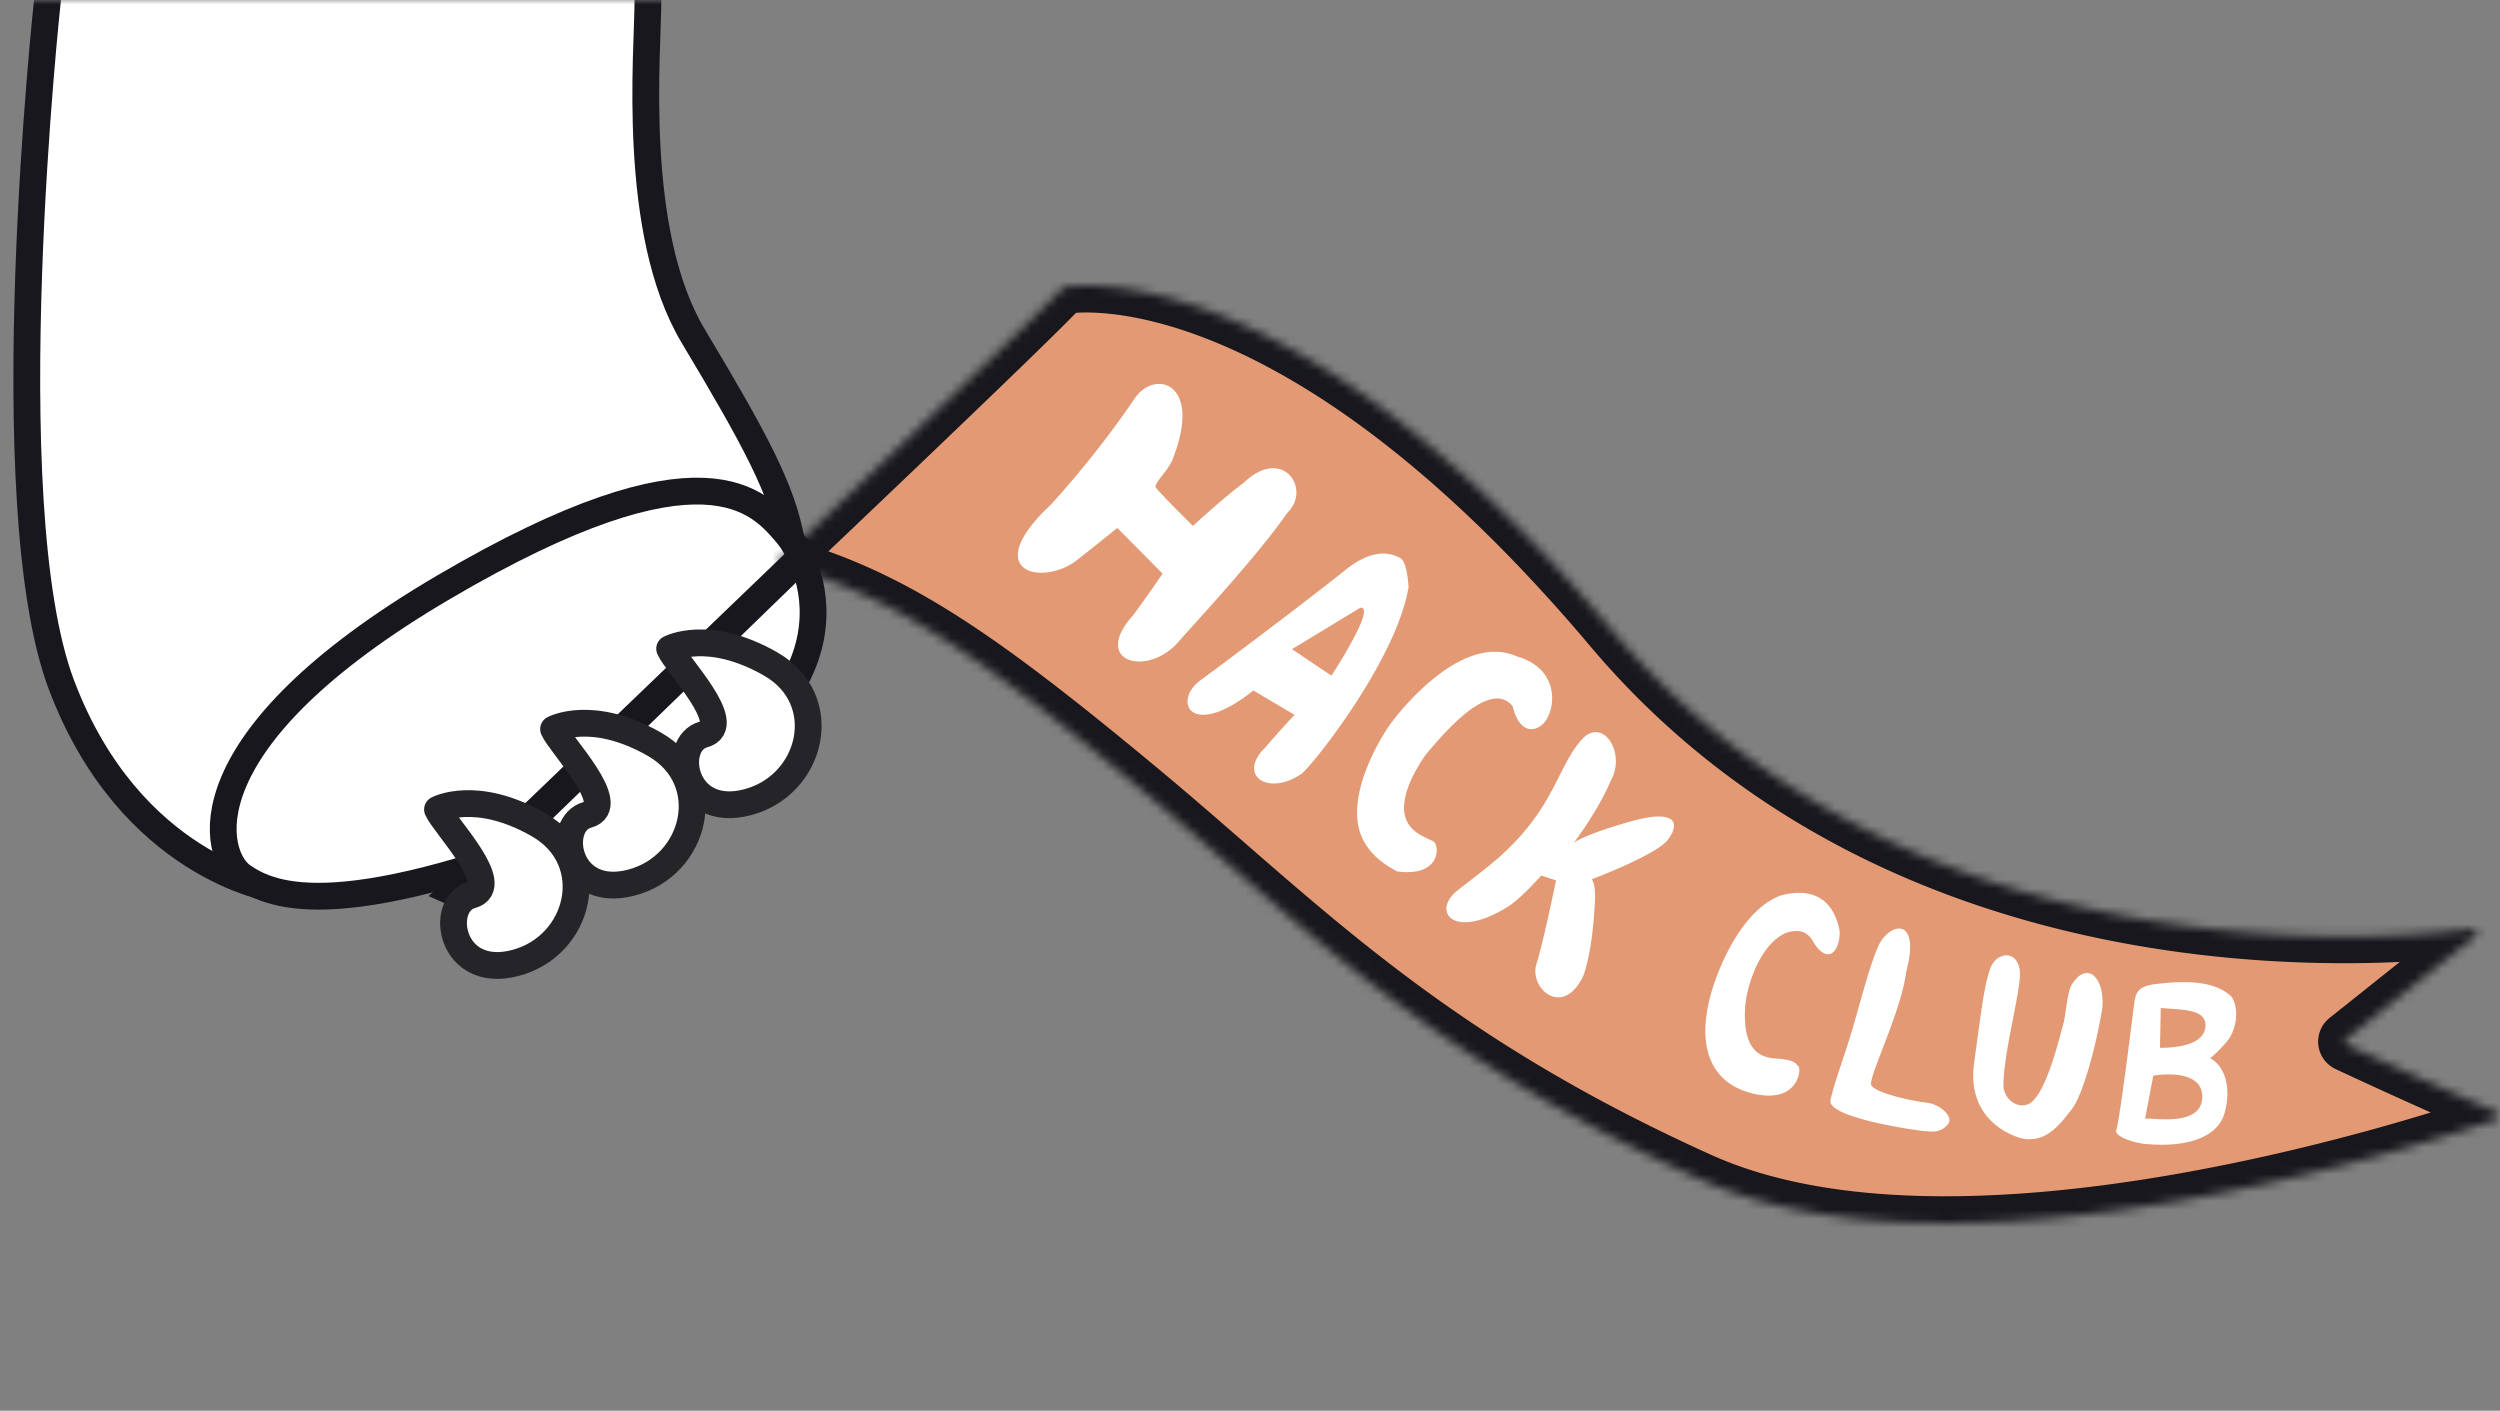 <svg xmlns="http://www.w3.org/2000/svg" width="280" height="158" fill="none"><rect width="100%" height="100%" fill="#808080" stroke="none"/><mask id="a" width="280" height="158" x="0" y="0" maskUnits="userSpaceOnUse" style="mask-type:luminance"><path fill="#fff" d="M0 0h280v157.5H0z"/></mask><g mask="url(#a)"><path fill="#fff" fill-rule="evenodd" d="M5.456 0s-.304 2.704-.698 7.143C3.355 22.954.808 60.77 6.784 76.699 14.437 97.1 26.664 98 26.664 98s60.633-41 60.335-39.7-.994-5-7.952-16.7S72.03 5.7 72.03 0" clip-rule="evenodd"/><path stroke="#17171D" stroke-linecap="round" stroke-linejoin="round" stroke-width="3" d="M5.32 0S-.82 56.3 6.88 76.7c7.7 20.399 23.763 22.86 23.763 22.86s59.04-33.12 58-38.925c-1.04-5.807-4.004-11.299-11.004-22.998S72.57 5.7 72.57 0"/><path fill="#fff" fill-rule="evenodd" stroke="#17171D" stroke-linecap="round" stroke-linejoin="round" stroke-width="3" d="M88.092 59.766c-3.008-3.474-9.1-11.2-38.4 6s-25.9 30.1-22.5 32.4 11.1 5.6 41.1-6.6 22.808-28.326 19.8-31.8" clip-rule="evenodd"/><mask id="b" width="193" height="105" x="87" y="32" maskUnits="userSpaceOnUse" style="mask-type:luminance"><path fill="#fff" fill-rule="evenodd" d="M119.139 32.17c1.704-.298 26.048-3.496 61.254 38.26 33.255 39.442 86.743 34.905 96.572 33.609.326-.044.571.555.314.759l-14.498 11.557a.392.392 0 0 0 .077.663c1.996.933 8.965 4.169 16.855 7.598.327.141.345.595.008.712-7.507 2.598-60.039 19.928-89.231 6.781-31.489-14.184-45.229-29.22-62.86-43.852C110.268 73.849 100.039 66.55 87 63.1c0 0 24.99-23.682 30.843-29.625a96 96 0 0 1 1.296-1.305" clip-rule="evenodd"/></mask><g mask="url(#b)"><path fill="#E39A74" fill-rule="evenodd" stroke="#17171D" stroke-width="6" d="M119.139 32.17c1.704-.298 26.048-3.496 61.254 38.26 33.255 39.442 86.743 34.905 96.572 33.609.326-.044.571.555.314.759l-14.498 11.557a.392.392 0 0 0 .077.663c1.996.933 8.965 4.169 16.855 7.598.327.141.345.595.008.712-7.507 2.598-60.039 19.928-89.231 6.781-31.489-14.184-45.229-29.22-62.86-43.852C110.268 73.849 100.039 66.55 87 63.1c0 0 24.99-23.682 30.843-29.625a96 96 0 0 1 1.296-1.305Z" clip-rule="evenodd"/></g><path fill="#fff" fill-rule="evenodd" d="M127.091 44.619c-1.695 2.486-4.703 6.714-9.333 11.844-8.312 7.762-.78 9.277 2.965 6.184a298 298 0 0 0 4.413-3.517l5.077 5.117s-1.753 2.572-3.299 4.657c-4.629 5.13 1.315 6.94 4.866 3.21 1.718-1.967 9.226-10.028 12.381-14.659 2.79-2.615-.473-7.621-4.892-3.354-1.972 1.415-5.662 4.798-5.662 4.798s-4.224-4.154-4.193-4.384c.034-.605 1.255-1.656 1.842-2.888 3.57-8.75-1.886-10.352-4.165-7.008M150.596 63.907c2.963-2.407 4.991-2.12 6.261-1.378.555.307.81 1.83.902 3.223-1.376 8.285-11.019 20.319-12.052 20.954-3.69 2.49-7.145.147-4.042-2.94 1.686-1.965 3.325-3.703 3.325-3.703l-4.609-2.728c-7.149 5.691-9.18 1.045-5.763-1.265 3.801-2.797 12.002-8.977 15.978-12.163m-5.892 8.799 4.416 2.97s5.123-7.824 3.229-7.609zM172.852 81.043c1.436-1.5 1.937-6.127-2.965-7.525-6.683-2.952-14.245 7.68-14.245 7.68s-3.653 5.155-3.641 9.794c-.085 4.43 3.761 6.176 4.467 6.608 4.964.654 4.779-2.933 4.073-3.364-.929-.477-2.291-.903-2.95-2.223-1.127-2.221.818-5.696 2.079-7.468 2.376-2.865 7.293-8.466 9.751-5.447.808 3.292 2.648 2.776 3.431 1.945M177.217 82.765c-2.783 3.049-3.012 7.478-9.006 12.968-1.449 1.347-4.535 3.627-4.933 3.968-3.006 2.343-.527 5.638 5.52 1.902 1.433-.832 3.818-3.54 3.818-3.54l1.658.534s-1.355 6.691-2.208 9.434c-.792 2.662 3.011 6.092 5.293 1.196.602-1.76 1.042-4.307 1.242-7.704 0 0 .233-2.45-.342-3.04 0 0 7.181-2.699 8.516-4.4 1.398-1.782 1.123-3.583-4.23-2.058-5.351 1.525-6.273 2.37-6.273 2.37s2.78-3.71 4.096-6.875c1.825-3.154-.815-7.237-3.151-4.755M199.427 100.295c-2.407.9-4.849 3.525-6.843 8.263-2.918 7.099-1.83 12.423 3.477 13.851 5.309 1.428 5.752-2.667 5.35-2.989-.322-.26-.226-.721-2.597-.872-2.374-.151-3.5-1.73-3.382-5.411.102-2.48 1.482-6.767 4.035-8.359.76-.47 1.275-.46 1.566-.496 1.163-.146 1.855.815 1.953 1.026 1.721 3 3.144 1.177 3.052-1.056-.656-3.358-2.816-4.957-6.611-3.957M210.364 105.988c1.171-2.666 4.834-3.478 3.123 2.893-.537 4.373-4.181 11.653-3.919 12.597s4.945 1.901 6.271 2.031c1.324.132 3.215 1.595 2.218 2.532-.919 1.002-2.067.619-2.357.654s-11.18-1.445-10.684-3.502c.498-2.056.868-2.939 1.963-6.33s2.213-8.209 3.385-10.875M222.865 108.585c.655-2.014 3.141-2.305 3.366.275.155 1.992-1.952 9.389-1.836 12.95.251 1.533 1.767 2.473 3.015 1.731 1.636-1.234 2.832-5.619 3.756-9.154.316-1.749.405-3.156.824-4.024 1.676-2.803 3.732-1.033 3.474 2.497-.598 3.794-2.095 9.684-3.451 11.407-1.292 1.641-2.825 3.757-5.477 3.249-.684-.143-6.2-1.73-5.469-8.22.924-6.737 1.142-8.698 1.798-10.711M241.63 110.195c4.054-.49 6.741-.074 8.305 1.441.79 1.163.666 3.328-.344 4.784-.964 1.229-2.041 2.099-2.041 2.099 1.806 1.042 2.34 3.552 1.587 6.183s-4.125 3.906-9.097 3.397c-1.642-.246-3.188-.948-3.029-1.487.401-1.012 2.048-14.475 2.048-14.475.208-.767.174-1.725 2.571-1.942m.375 2.697-.088 4.456s4.57.188 5.049-2.092c.477-2.282-2.515-2.141-4.961-2.364m-.838 7.585s-.972 5.083-.924 4.855c.112-.31 6.286 1.114 6.407-2.385.121-3.497-5.483-2.47-5.483-2.47" clip-rule="evenodd"/><path fill="#17171D" d="m90 60-42 40.362 3.379 1.505L92.5 62z"/><path fill="#fff" fill-rule="evenodd" stroke="#252429" stroke-linecap="round" stroke-linejoin="round" stroke-width="3" d="M75 72.658c.7 1.7 7.5 8.6 3.8 9.6s-2.4 9.5 4.9 7.6 9.6-11.5 2.6-15.5-11.3-1.7-11.3-1.7" clip-rule="evenodd"/><path fill="#fff" fill-rule="evenodd" stroke="#252429" stroke-linecap="round" stroke-linejoin="round" stroke-width="3" d="M62 81.658c.7 1.7 7.5 8.6 3.8 9.6s-2.4 9.5 4.9 7.6 9.6-11.5 2.6-15.5-11.3-1.7-11.3-1.7" clip-rule="evenodd"/><path fill="#fff" fill-rule="evenodd" stroke="#252429" stroke-linecap="round" stroke-linejoin="round" stroke-width="3" d="M49 90.658c.7 1.7 7.5 8.6 3.8 9.6s-2.4 9.5 4.9 7.6 9.6-11.5 2.6-15.5-11.3-1.7-11.3-1.7" clip-rule="evenodd"/></g></svg>